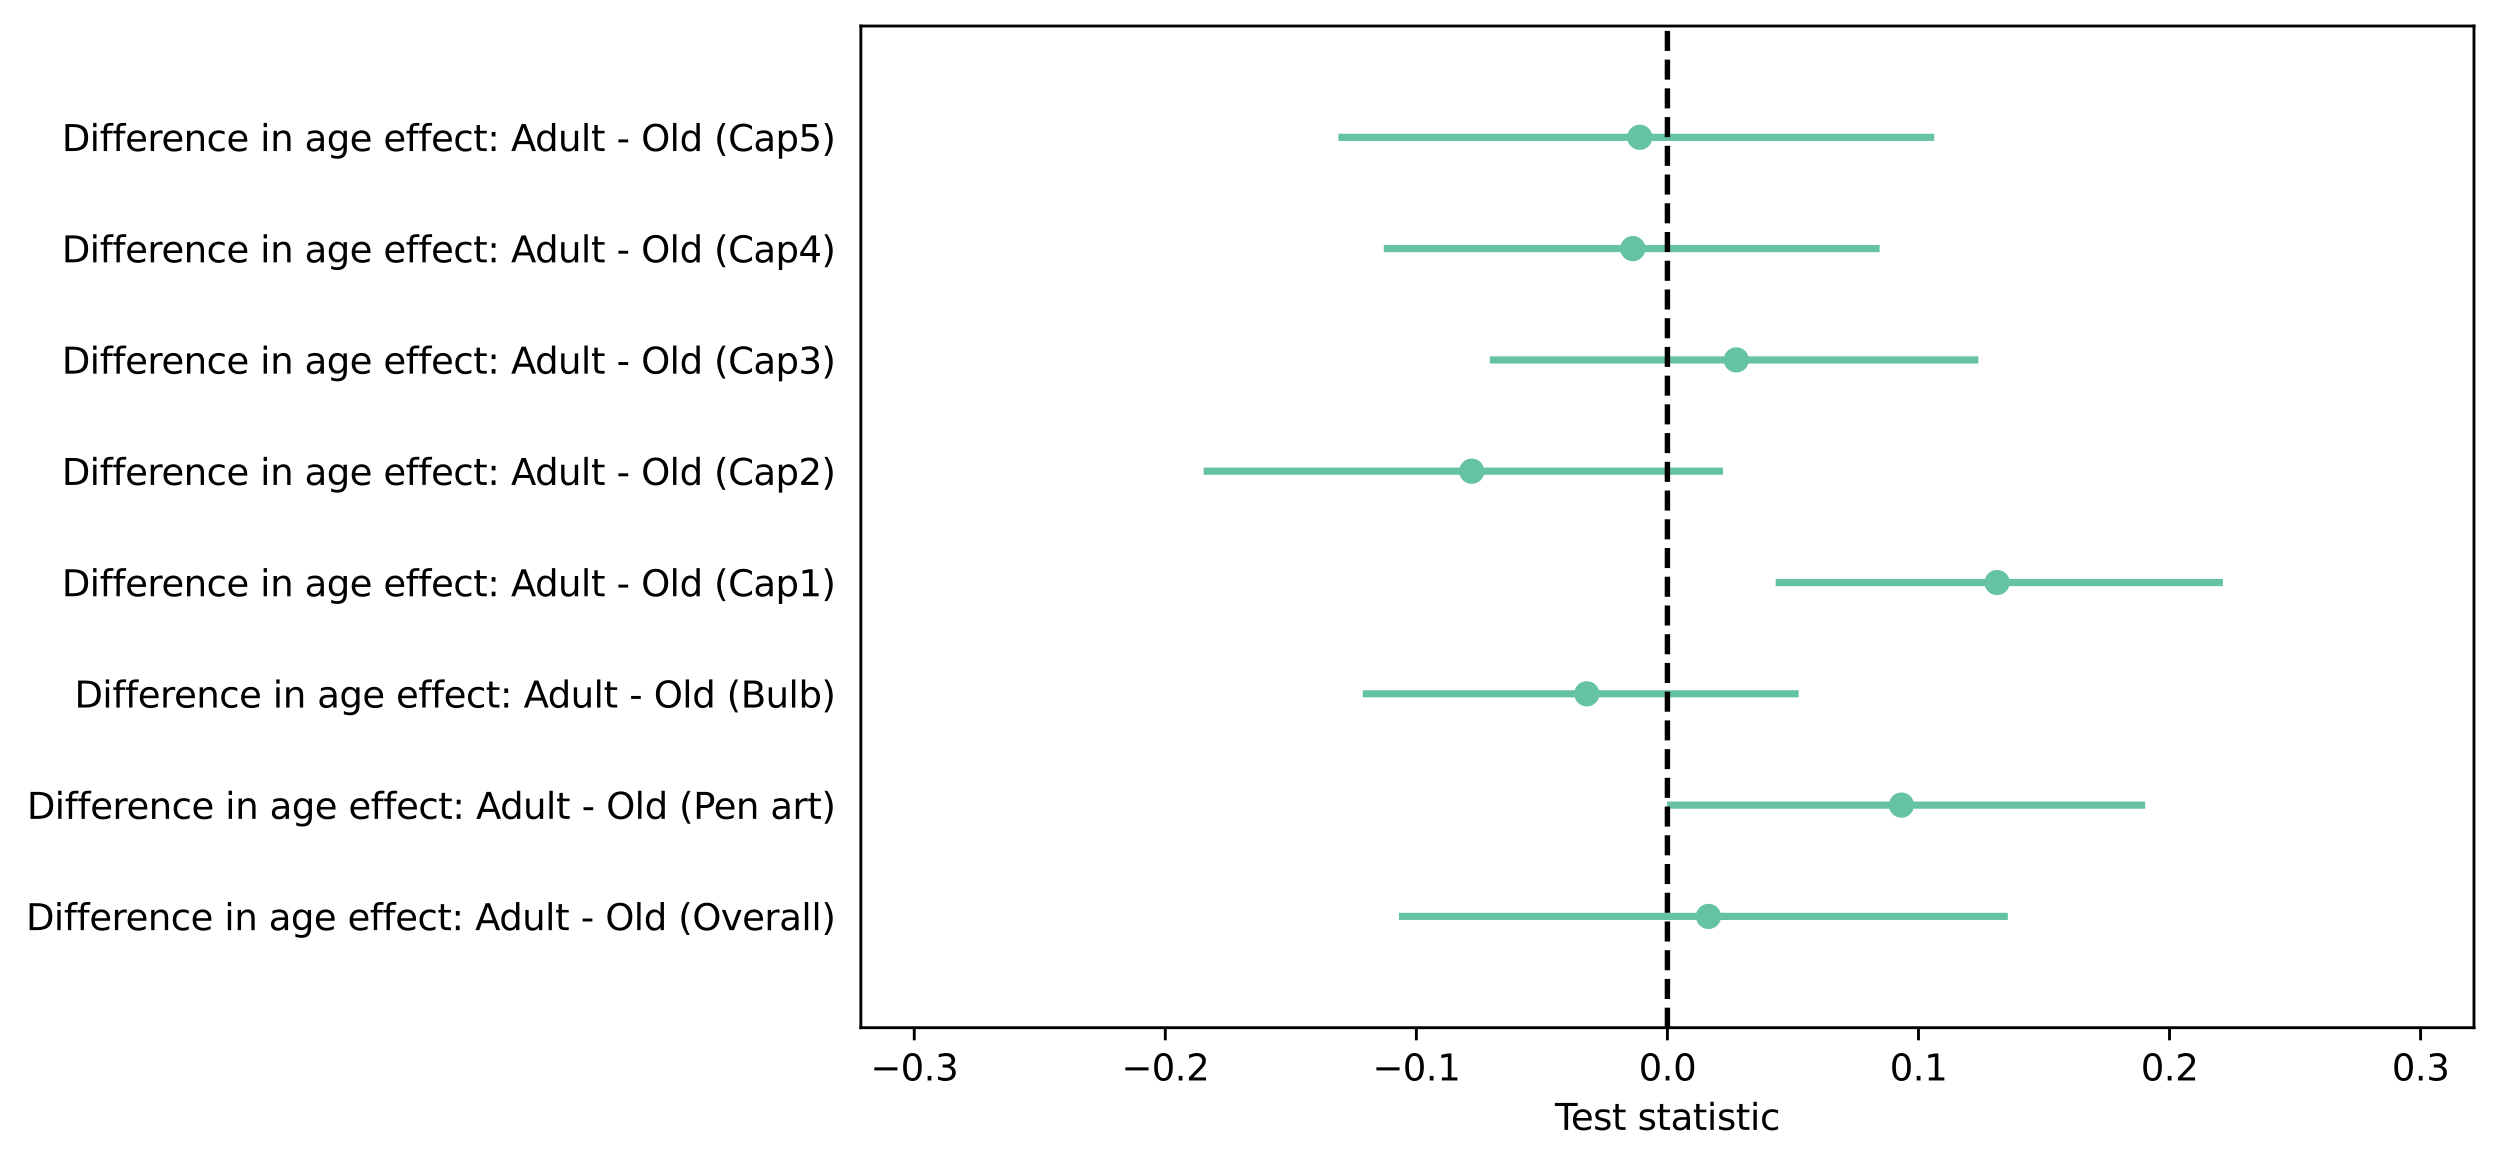 <?xml version="1.0" encoding="utf-8" standalone="no"?>
<!DOCTYPE svg PUBLIC "-//W3C//DTD SVG 1.1//EN"
  "http://www.w3.org/Graphics/SVG/1.1/DTD/svg11.dtd">
<svg xmlns:xlink="http://www.w3.org/1999/xlink" width="691.825pt" height="321.956pt" viewBox="0 0 691.825 321.956" xmlns="http://www.w3.org/2000/svg" version="1.1">
 <defs>
  <style type="text/css">*{stroke-linejoin: round; stroke-linecap: butt}</style>
 </defs>
 <g id="figure_1">
  <g id="patch_1">
   <path d="M 0 321.956 
L 691.825 321.956 
L 691.825 0 
L 0 0 
z
" style="fill: #ffffff"/>
  </g>
  <g id="axes_1">
   <g id="patch_2">
    <path d="M 238.225 284.4 
L 684.625 284.4 
L 684.625 7.2 
L 238.225 7.2 
z
" style="fill: #ffffff"/>
   </g>
   <g id="matplotlib.axis_1">
    <g id="xtick_1">
     <g id="line2d_1">
      <defs>
       <path id="m1b4b00dbfc" d="M 0 0 
L 0 3.5 
" style="stroke: #000000; stroke-width: 0.8"/>
      </defs>
      <g>
       <use xlink:href="#m1b4b00dbfc" x="253.002" y="284.4" style="stroke: #000000; stroke-width: 0.8"/>
      </g>
     </g>
     <g id="text_1">
      <!-- −0.3 -->
      <g transform="translate(240.861 298.998) scale(0.1 -0.1)">
       <defs>
        <path id="DejaVuSans-2212" d="M 678 2272 
L 4684 2272 
L 4684 1741 
L 678 1741 
L 678 2272 
z
" transform="scale(0.016)"/>
        <path id="DejaVuSans-30" d="M 2034 4250 
Q 1547 4250 1301 3770 
Q 1056 3291 1056 2328 
Q 1056 1369 1301 889 
Q 1547 409 2034 409 
Q 2525 409 2770 889 
Q 3016 1369 3016 2328 
Q 3016 3291 2770 3770 
Q 2525 4250 2034 4250 
z
M 2034 4750 
Q 2819 4750 3233 4129 
Q 3647 3509 3647 2328 
Q 3647 1150 3233 529 
Q 2819 -91 2034 -91 
Q 1250 -91 836 529 
Q 422 1150 422 2328 
Q 422 3509 836 4129 
Q 1250 4750 2034 4750 
z
" transform="scale(0.016)"/>
        <path id="DejaVuSans-2e" d="M 684 794 
L 1344 794 
L 1344 0 
L 684 0 
L 684 794 
z
" transform="scale(0.016)"/>
        <path id="DejaVuSans-33" d="M 2597 2516 
Q 3050 2419 3304 2112 
Q 3559 1806 3559 1356 
Q 3559 666 3084 287 
Q 2609 -91 1734 -91 
Q 1441 -91 1130 -33 
Q 819 25 488 141 
L 488 750 
Q 750 597 1062 519 
Q 1375 441 1716 441 
Q 2309 441 2620 675 
Q 2931 909 2931 1356 
Q 2931 1769 2642 2001 
Q 2353 2234 1838 2234 
L 1294 2234 
L 1294 2753 
L 1863 2753 
Q 2328 2753 2575 2939 
Q 2822 3125 2822 3475 
Q 2822 3834 2567 4026 
Q 2313 4219 1838 4219 
Q 1578 4219 1281 4162 
Q 984 4106 628 3988 
L 628 4550 
Q 988 4650 1302 4700 
Q 1616 4750 1894 4750 
Q 2613 4750 3031 4423 
Q 3450 4097 3450 3541 
Q 3450 3153 3228 2886 
Q 3006 2619 2597 2516 
z
" transform="scale(0.016)"/>
       </defs>
       <use xlink:href="#DejaVuSans-2212"/>
       <use xlink:href="#DejaVuSans-30" x="83.789"/>
       <use xlink:href="#DejaVuSans-2e" x="147.412"/>
       <use xlink:href="#DejaVuSans-33" x="179.199"/>
      </g>
     </g>
    </g>
    <g id="xtick_2">
     <g id="line2d_2">
      <g>
       <use xlink:href="#m1b4b00dbfc" x="322.476" y="284.4" style="stroke: #000000; stroke-width: 0.8"/>
      </g>
     </g>
     <g id="text_2">
      <!-- −0.2 -->
      <g transform="translate(310.335 298.998) scale(0.1 -0.1)">
       <defs>
        <path id="DejaVuSans-32" d="M 1228 531 
L 3431 531 
L 3431 0 
L 469 0 
L 469 531 
Q 828 903 1448 1529 
Q 2069 2156 2228 2338 
Q 2531 2678 2651 2914 
Q 2772 3150 2772 3378 
Q 2772 3750 2511 3984 
Q 2250 4219 1831 4219 
Q 1534 4219 1204 4116 
Q 875 4013 500 3803 
L 500 4441 
Q 881 4594 1212 4672 
Q 1544 4750 1819 4750 
Q 2544 4750 2975 4387 
Q 3406 4025 3406 3419 
Q 3406 3131 3298 2873 
Q 3191 2616 2906 2266 
Q 2828 2175 2409 1742 
Q 1991 1309 1228 531 
z
" transform="scale(0.016)"/>
       </defs>
       <use xlink:href="#DejaVuSans-2212"/>
       <use xlink:href="#DejaVuSans-30" x="83.789"/>
       <use xlink:href="#DejaVuSans-2e" x="147.412"/>
       <use xlink:href="#DejaVuSans-32" x="179.199"/>
      </g>
     </g>
    </g>
    <g id="xtick_3">
     <g id="line2d_3">
      <g>
       <use xlink:href="#m1b4b00dbfc" x="391.951" y="284.4" style="stroke: #000000; stroke-width: 0.8"/>
      </g>
     </g>
     <g id="text_3">
      <!-- −0.1 -->
      <g transform="translate(379.809 298.998) scale(0.1 -0.1)">
       <defs>
        <path id="DejaVuSans-31" d="M 794 531 
L 1825 531 
L 1825 4091 
L 703 3866 
L 703 4441 
L 1819 4666 
L 2450 4666 
L 2450 531 
L 3481 531 
L 3481 0 
L 794 0 
L 794 531 
z
" transform="scale(0.016)"/>
       </defs>
       <use xlink:href="#DejaVuSans-2212"/>
       <use xlink:href="#DejaVuSans-30" x="83.789"/>
       <use xlink:href="#DejaVuSans-2e" x="147.412"/>
       <use xlink:href="#DejaVuSans-31" x="179.199"/>
      </g>
     </g>
    </g>
    <g id="xtick_4">
     <g id="line2d_4">
      <g>
       <use xlink:href="#m1b4b00dbfc" x="461.425" y="284.4" style="stroke: #000000; stroke-width: 0.8"/>
      </g>
     </g>
     <g id="text_4">
      <!-- 0.0 -->
      <g transform="translate(453.473 298.998) scale(0.1 -0.1)">
       <use xlink:href="#DejaVuSans-30"/>
       <use xlink:href="#DejaVuSans-2e" x="63.623"/>
       <use xlink:href="#DejaVuSans-30" x="95.41"/>
      </g>
     </g>
    </g>
    <g id="xtick_5">
     <g id="line2d_5">
      <g>
       <use xlink:href="#m1b4b00dbfc" x="530.899" y="284.4" style="stroke: #000000; stroke-width: 0.8"/>
      </g>
     </g>
     <g id="text_5">
      <!-- 0.1 -->
      <g transform="translate(522.948 298.998) scale(0.1 -0.1)">
       <use xlink:href="#DejaVuSans-30"/>
       <use xlink:href="#DejaVuSans-2e" x="63.623"/>
       <use xlink:href="#DejaVuSans-31" x="95.41"/>
      </g>
     </g>
    </g>
    <g id="xtick_6">
     <g id="line2d_6">
      <g>
       <use xlink:href="#m1b4b00dbfc" x="600.374" y="284.4" style="stroke: #000000; stroke-width: 0.8"/>
      </g>
     </g>
     <g id="text_6">
      <!-- 0.2 -->
      <g transform="translate(592.422 298.998) scale(0.1 -0.1)">
       <use xlink:href="#DejaVuSans-30"/>
       <use xlink:href="#DejaVuSans-2e" x="63.623"/>
       <use xlink:href="#DejaVuSans-32" x="95.41"/>
      </g>
     </g>
    </g>
    <g id="xtick_7">
     <g id="line2d_7">
      <g>
       <use xlink:href="#m1b4b00dbfc" x="669.848" y="284.4" style="stroke: #000000; stroke-width: 0.8"/>
      </g>
     </g>
     <g id="text_7">
      <!-- 0.3 -->
      <g transform="translate(661.896 298.998) scale(0.1 -0.1)">
       <use xlink:href="#DejaVuSans-30"/>
       <use xlink:href="#DejaVuSans-2e" x="63.623"/>
       <use xlink:href="#DejaVuSans-33" x="95.41"/>
      </g>
     </g>
    </g>
    <g id="text_8">
     <!-- Test statistic -->
     <g transform="translate(430.309 312.677) scale(0.1 -0.1)">
      <defs>
       <path id="DejaVuSans-54" d="M -19 4666 
L 3928 4666 
L 3928 4134 
L 2272 4134 
L 2272 0 
L 1638 0 
L 1638 4134 
L -19 4134 
L -19 4666 
z
" transform="scale(0.016)"/>
       <path id="DejaVuSans-65" d="M 3597 1894 
L 3597 1613 
L 953 1613 
Q 991 1019 1311 708 
Q 1631 397 2203 397 
Q 2534 397 2845 478 
Q 3156 559 3463 722 
L 3463 178 
Q 3153 47 2828 -22 
Q 2503 -91 2169 -91 
Q 1331 -91 842 396 
Q 353 884 353 1716 
Q 353 2575 817 3079 
Q 1281 3584 2069 3584 
Q 2775 3584 3186 3129 
Q 3597 2675 3597 1894 
z
M 3022 2063 
Q 3016 2534 2758 2815 
Q 2500 3097 2075 3097 
Q 1594 3097 1305 2825 
Q 1016 2553 972 2059 
L 3022 2063 
z
" transform="scale(0.016)"/>
       <path id="DejaVuSans-73" d="M 2834 3397 
L 2834 2853 
Q 2591 2978 2328 3040 
Q 2066 3103 1784 3103 
Q 1356 3103 1142 2972 
Q 928 2841 928 2578 
Q 928 2378 1081 2264 
Q 1234 2150 1697 2047 
L 1894 2003 
Q 2506 1872 2764 1633 
Q 3022 1394 3022 966 
Q 3022 478 2636 193 
Q 2250 -91 1575 -91 
Q 1294 -91 989 -36 
Q 684 19 347 128 
L 347 722 
Q 666 556 975 473 
Q 1284 391 1588 391 
Q 1994 391 2212 530 
Q 2431 669 2431 922 
Q 2431 1156 2273 1281 
Q 2116 1406 1581 1522 
L 1381 1569 
Q 847 1681 609 1914 
Q 372 2147 372 2553 
Q 372 3047 722 3315 
Q 1072 3584 1716 3584 
Q 2034 3584 2315 3537 
Q 2597 3491 2834 3397 
z
" transform="scale(0.016)"/>
       <path id="DejaVuSans-74" d="M 1172 4494 
L 1172 3500 
L 2356 3500 
L 2356 3053 
L 1172 3053 
L 1172 1153 
Q 1172 725 1289 603 
Q 1406 481 1766 481 
L 2356 481 
L 2356 0 
L 1766 0 
Q 1100 0 847 248 
Q 594 497 594 1153 
L 594 3053 
L 172 3053 
L 172 3500 
L 594 3500 
L 594 4494 
L 1172 4494 
z
" transform="scale(0.016)"/>
       <path id="DejaVuSans-20" transform="scale(0.016)"/>
       <path id="DejaVuSans-61" d="M 2194 1759 
Q 1497 1759 1228 1600 
Q 959 1441 959 1056 
Q 959 750 1161 570 
Q 1363 391 1709 391 
Q 2188 391 2477 730 
Q 2766 1069 2766 1631 
L 2766 1759 
L 2194 1759 
z
M 3341 1997 
L 3341 0 
L 2766 0 
L 2766 531 
Q 2569 213 2275 61 
Q 1981 -91 1556 -91 
Q 1019 -91 701 211 
Q 384 513 384 1019 
Q 384 1609 779 1909 
Q 1175 2209 1959 2209 
L 2766 2209 
L 2766 2266 
Q 2766 2663 2505 2880 
Q 2244 3097 1772 3097 
Q 1472 3097 1187 3025 
Q 903 2953 641 2809 
L 641 3341 
Q 956 3463 1253 3523 
Q 1550 3584 1831 3584 
Q 2591 3584 2966 3190 
Q 3341 2797 3341 1997 
z
" transform="scale(0.016)"/>
       <path id="DejaVuSans-69" d="M 603 3500 
L 1178 3500 
L 1178 0 
L 603 0 
L 603 3500 
z
M 603 4863 
L 1178 4863 
L 1178 4134 
L 603 4134 
L 603 4863 
z
" transform="scale(0.016)"/>
       <path id="DejaVuSans-63" d="M 3122 3366 
L 3122 2828 
Q 2878 2963 2633 3030 
Q 2388 3097 2138 3097 
Q 1578 3097 1268 2742 
Q 959 2388 959 1747 
Q 959 1106 1268 751 
Q 1578 397 2138 397 
Q 2388 397 2633 464 
Q 2878 531 3122 666 
L 3122 134 
Q 2881 22 2623 -34 
Q 2366 -91 2075 -91 
Q 1284 -91 818 406 
Q 353 903 353 1747 
Q 353 2603 823 3093 
Q 1294 3584 2113 3584 
Q 2378 3584 2631 3529 
Q 2884 3475 3122 3366 
z
" transform="scale(0.016)"/>
      </defs>
      <use xlink:href="#DejaVuSans-54"/>
      <use xlink:href="#DejaVuSans-65" x="44.084"/>
      <use xlink:href="#DejaVuSans-73" x="105.607"/>
      <use xlink:href="#DejaVuSans-74" x="157.707"/>
      <use xlink:href="#DejaVuSans-20" x="196.916"/>
      <use xlink:href="#DejaVuSans-73" x="228.703"/>
      <use xlink:href="#DejaVuSans-74" x="280.803"/>
      <use xlink:href="#DejaVuSans-61" x="320.012"/>
      <use xlink:href="#DejaVuSans-74" x="381.291"/>
      <use xlink:href="#DejaVuSans-69" x="420.5"/>
      <use xlink:href="#DejaVuSans-73" x="448.283"/>
      <use xlink:href="#DejaVuSans-74" x="500.383"/>
      <use xlink:href="#DejaVuSans-69" x="539.592"/>
      <use xlink:href="#DejaVuSans-63" x="567.375"/>
     </g>
    </g>
   </g>
   <g id="matplotlib.axis_2">
    <g id="ytick_1"/>
    <g id="ytick_2">
     <g id="text_9">
      <!-- Difference in age effect: Adult - Old (Overall) -->
      <g transform="translate(7.2 257.399) scale(0.1 -0.1)">
       <defs>
        <path id="DejaVuSans-44" d="M 1259 4147 
L 1259 519 
L 2022 519 
Q 2988 519 3436 956 
Q 3884 1394 3884 2338 
Q 3884 3275 3436 3711 
Q 2988 4147 2022 4147 
L 1259 4147 
z
M 628 4666 
L 1925 4666 
Q 3281 4666 3915 4102 
Q 4550 3538 4550 2338 
Q 4550 1131 3912 565 
Q 3275 0 1925 0 
L 628 0 
L 628 4666 
z
" transform="scale(0.016)"/>
        <path id="DejaVuSans-66" d="M 2375 4863 
L 2375 4384 
L 1825 4384 
Q 1516 4384 1395 4259 
Q 1275 4134 1275 3809 
L 1275 3500 
L 2222 3500 
L 2222 3053 
L 1275 3053 
L 1275 0 
L 697 0 
L 697 3053 
L 147 3053 
L 147 3500 
L 697 3500 
L 697 3744 
Q 697 4328 969 4595 
Q 1241 4863 1831 4863 
L 2375 4863 
z
" transform="scale(0.016)"/>
        <path id="DejaVuSans-72" d="M 2631 2963 
Q 2534 3019 2420 3045 
Q 2306 3072 2169 3072 
Q 1681 3072 1420 2755 
Q 1159 2438 1159 1844 
L 1159 0 
L 581 0 
L 581 3500 
L 1159 3500 
L 1159 2956 
Q 1341 3275 1631 3429 
Q 1922 3584 2338 3584 
Q 2397 3584 2469 3576 
Q 2541 3569 2628 3553 
L 2631 2963 
z
" transform="scale(0.016)"/>
        <path id="DejaVuSans-6e" d="M 3513 2113 
L 3513 0 
L 2938 0 
L 2938 2094 
Q 2938 2591 2744 2837 
Q 2550 3084 2163 3084 
Q 1697 3084 1428 2787 
Q 1159 2491 1159 1978 
L 1159 0 
L 581 0 
L 581 3500 
L 1159 3500 
L 1159 2956 
Q 1366 3272 1645 3428 
Q 1925 3584 2291 3584 
Q 2894 3584 3203 3211 
Q 3513 2838 3513 2113 
z
" transform="scale(0.016)"/>
        <path id="DejaVuSans-67" d="M 2906 1791 
Q 2906 2416 2648 2759 
Q 2391 3103 1925 3103 
Q 1463 3103 1205 2759 
Q 947 2416 947 1791 
Q 947 1169 1205 825 
Q 1463 481 1925 481 
Q 2391 481 2648 825 
Q 2906 1169 2906 1791 
z
M 3481 434 
Q 3481 -459 3084 -895 
Q 2688 -1331 1869 -1331 
Q 1566 -1331 1297 -1286 
Q 1028 -1241 775 -1147 
L 775 -588 
Q 1028 -725 1275 -790 
Q 1522 -856 1778 -856 
Q 2344 -856 2625 -561 
Q 2906 -266 2906 331 
L 2906 616 
Q 2728 306 2450 153 
Q 2172 0 1784 0 
Q 1141 0 747 490 
Q 353 981 353 1791 
Q 353 2603 747 3093 
Q 1141 3584 1784 3584 
Q 2172 3584 2450 3431 
Q 2728 3278 2906 2969 
L 2906 3500 
L 3481 3500 
L 3481 434 
z
" transform="scale(0.016)"/>
        <path id="DejaVuSans-3a" d="M 750 794 
L 1409 794 
L 1409 0 
L 750 0 
L 750 794 
z
M 750 3309 
L 1409 3309 
L 1409 2516 
L 750 2516 
L 750 3309 
z
" transform="scale(0.016)"/>
        <path id="DejaVuSans-41" d="M 2188 4044 
L 1331 1722 
L 3047 1722 
L 2188 4044 
z
M 1831 4666 
L 2547 4666 
L 4325 0 
L 3669 0 
L 3244 1197 
L 1141 1197 
L 716 0 
L 50 0 
L 1831 4666 
z
" transform="scale(0.016)"/>
        <path id="DejaVuSans-64" d="M 2906 2969 
L 2906 4863 
L 3481 4863 
L 3481 0 
L 2906 0 
L 2906 525 
Q 2725 213 2448 61 
Q 2172 -91 1784 -91 
Q 1150 -91 751 415 
Q 353 922 353 1747 
Q 353 2572 751 3078 
Q 1150 3584 1784 3584 
Q 2172 3584 2448 3432 
Q 2725 3281 2906 2969 
z
M 947 1747 
Q 947 1113 1208 752 
Q 1469 391 1925 391 
Q 2381 391 2643 752 
Q 2906 1113 2906 1747 
Q 2906 2381 2643 2742 
Q 2381 3103 1925 3103 
Q 1469 3103 1208 2742 
Q 947 2381 947 1747 
z
" transform="scale(0.016)"/>
        <path id="DejaVuSans-75" d="M 544 1381 
L 544 3500 
L 1119 3500 
L 1119 1403 
Q 1119 906 1312 657 
Q 1506 409 1894 409 
Q 2359 409 2629 706 
Q 2900 1003 2900 1516 
L 2900 3500 
L 3475 3500 
L 3475 0 
L 2900 0 
L 2900 538 
Q 2691 219 2414 64 
Q 2138 -91 1772 -91 
Q 1169 -91 856 284 
Q 544 659 544 1381 
z
M 1991 3584 
L 1991 3584 
z
" transform="scale(0.016)"/>
        <path id="DejaVuSans-6c" d="M 603 4863 
L 1178 4863 
L 1178 0 
L 603 0 
L 603 4863 
z
" transform="scale(0.016)"/>
        <path id="DejaVuSans-2d" d="M 313 2009 
L 1997 2009 
L 1997 1497 
L 313 1497 
L 313 2009 
z
" transform="scale(0.016)"/>
        <path id="DejaVuSans-4f" d="M 2522 4238 
Q 1834 4238 1429 3725 
Q 1025 3213 1025 2328 
Q 1025 1447 1429 934 
Q 1834 422 2522 422 
Q 3209 422 3611 934 
Q 4013 1447 4013 2328 
Q 4013 3213 3611 3725 
Q 3209 4238 2522 4238 
z
M 2522 4750 
Q 3503 4750 4090 4092 
Q 4678 3434 4678 2328 
Q 4678 1225 4090 567 
Q 3503 -91 2522 -91 
Q 1538 -91 948 565 
Q 359 1222 359 2328 
Q 359 3434 948 4092 
Q 1538 4750 2522 4750 
z
" transform="scale(0.016)"/>
        <path id="DejaVuSans-28" d="M 1984 4856 
Q 1566 4138 1362 3434 
Q 1159 2731 1159 2009 
Q 1159 1288 1364 580 
Q 1569 -128 1984 -844 
L 1484 -844 
Q 1016 -109 783 600 
Q 550 1309 550 2009 
Q 550 2706 781 3412 
Q 1013 4119 1484 4856 
L 1984 4856 
z
" transform="scale(0.016)"/>
        <path id="DejaVuSans-76" d="M 191 3500 
L 800 3500 
L 1894 563 
L 2988 3500 
L 3597 3500 
L 2284 0 
L 1503 0 
L 191 3500 
z
" transform="scale(0.016)"/>
        <path id="DejaVuSans-29" d="M 513 4856 
L 1013 4856 
Q 1481 4119 1714 3412 
Q 1947 2706 1947 2009 
Q 1947 1309 1714 600 
Q 1481 -109 1013 -844 
L 513 -844 
Q 928 -128 1133 580 
Q 1338 1288 1338 2009 
Q 1338 2731 1133 3434 
Q 928 4138 513 4856 
z
" transform="scale(0.016)"/>
       </defs>
       <use xlink:href="#DejaVuSans-44"/>
       <use xlink:href="#DejaVuSans-69" x="77.002"/>
       <use xlink:href="#DejaVuSans-66" x="104.785"/>
       <use xlink:href="#DejaVuSans-66" x="139.99"/>
       <use xlink:href="#DejaVuSans-65" x="175.195"/>
       <use xlink:href="#DejaVuSans-72" x="236.719"/>
       <use xlink:href="#DejaVuSans-65" x="275.582"/>
       <use xlink:href="#DejaVuSans-6e" x="337.105"/>
       <use xlink:href="#DejaVuSans-63" x="400.484"/>
       <use xlink:href="#DejaVuSans-65" x="455.465"/>
       <use xlink:href="#DejaVuSans-20" x="516.988"/>
       <use xlink:href="#DejaVuSans-69" x="548.775"/>
       <use xlink:href="#DejaVuSans-6e" x="576.559"/>
       <use xlink:href="#DejaVuSans-20" x="639.938"/>
       <use xlink:href="#DejaVuSans-61" x="671.725"/>
       <use xlink:href="#DejaVuSans-67" x="733.004"/>
       <use xlink:href="#DejaVuSans-65" x="796.48"/>
       <use xlink:href="#DejaVuSans-20" x="858.004"/>
       <use xlink:href="#DejaVuSans-65" x="889.791"/>
       <use xlink:href="#DejaVuSans-66" x="951.314"/>
       <use xlink:href="#DejaVuSans-66" x="986.52"/>
       <use xlink:href="#DejaVuSans-65" x="1021.725"/>
       <use xlink:href="#DejaVuSans-63" x="1083.248"/>
       <use xlink:href="#DejaVuSans-74" x="1138.229"/>
       <use xlink:href="#DejaVuSans-3a" x="1177.438"/>
       <use xlink:href="#DejaVuSans-20" x="1211.129"/>
       <use xlink:href="#DejaVuSans-41" x="1242.916"/>
       <use xlink:href="#DejaVuSans-64" x="1309.574"/>
       <use xlink:href="#DejaVuSans-75" x="1373.051"/>
       <use xlink:href="#DejaVuSans-6c" x="1436.43"/>
       <use xlink:href="#DejaVuSans-74" x="1464.213"/>
       <use xlink:href="#DejaVuSans-20" x="1503.422"/>
       <use xlink:href="#DejaVuSans-2d" x="1535.209"/>
       <use xlink:href="#DejaVuSans-20" x="1571.293"/>
       <use xlink:href="#DejaVuSans-4f" x="1603.08"/>
       <use xlink:href="#DejaVuSans-6c" x="1681.791"/>
       <use xlink:href="#DejaVuSans-64" x="1709.574"/>
       <use xlink:href="#DejaVuSans-20" x="1773.051"/>
       <use xlink:href="#DejaVuSans-28" x="1804.838"/>
       <use xlink:href="#DejaVuSans-4f" x="1843.852"/>
       <use xlink:href="#DejaVuSans-76" x="1922.562"/>
       <use xlink:href="#DejaVuSans-65" x="1981.742"/>
       <use xlink:href="#DejaVuSans-72" x="2043.266"/>
       <use xlink:href="#DejaVuSans-61" x="2084.379"/>
       <use xlink:href="#DejaVuSans-6c" x="2145.658"/>
       <use xlink:href="#DejaVuSans-6c" x="2173.441"/>
       <use xlink:href="#DejaVuSans-29" x="2201.225"/>
      </g>
     </g>
    </g>
    <g id="ytick_3">
     <g id="text_10">
      <!-- Difference in age effect: Adult - Old (Pen art) -->
      <g transform="translate(7.444 226.599) scale(0.1 -0.1)">
       <defs>
        <path id="DejaVuSans-50" d="M 1259 4147 
L 1259 2394 
L 2053 2394 
Q 2494 2394 2734 2622 
Q 2975 2850 2975 3272 
Q 2975 3691 2734 3919 
Q 2494 4147 2053 4147 
L 1259 4147 
z
M 628 4666 
L 2053 4666 
Q 2838 4666 3239 4311 
Q 3641 3956 3641 3272 
Q 3641 2581 3239 2228 
Q 2838 1875 2053 1875 
L 1259 1875 
L 1259 0 
L 628 0 
L 628 4666 
z
" transform="scale(0.016)"/>
       </defs>
       <use xlink:href="#DejaVuSans-44"/>
       <use xlink:href="#DejaVuSans-69" x="77.002"/>
       <use xlink:href="#DejaVuSans-66" x="104.785"/>
       <use xlink:href="#DejaVuSans-66" x="139.99"/>
       <use xlink:href="#DejaVuSans-65" x="175.195"/>
       <use xlink:href="#DejaVuSans-72" x="236.719"/>
       <use xlink:href="#DejaVuSans-65" x="275.582"/>
       <use xlink:href="#DejaVuSans-6e" x="337.105"/>
       <use xlink:href="#DejaVuSans-63" x="400.484"/>
       <use xlink:href="#DejaVuSans-65" x="455.465"/>
       <use xlink:href="#DejaVuSans-20" x="516.988"/>
       <use xlink:href="#DejaVuSans-69" x="548.775"/>
       <use xlink:href="#DejaVuSans-6e" x="576.559"/>
       <use xlink:href="#DejaVuSans-20" x="639.938"/>
       <use xlink:href="#DejaVuSans-61" x="671.725"/>
       <use xlink:href="#DejaVuSans-67" x="733.004"/>
       <use xlink:href="#DejaVuSans-65" x="796.48"/>
       <use xlink:href="#DejaVuSans-20" x="858.004"/>
       <use xlink:href="#DejaVuSans-65" x="889.791"/>
       <use xlink:href="#DejaVuSans-66" x="951.314"/>
       <use xlink:href="#DejaVuSans-66" x="986.52"/>
       <use xlink:href="#DejaVuSans-65" x="1021.725"/>
       <use xlink:href="#DejaVuSans-63" x="1083.248"/>
       <use xlink:href="#DejaVuSans-74" x="1138.229"/>
       <use xlink:href="#DejaVuSans-3a" x="1177.438"/>
       <use xlink:href="#DejaVuSans-20" x="1211.129"/>
       <use xlink:href="#DejaVuSans-41" x="1242.916"/>
       <use xlink:href="#DejaVuSans-64" x="1309.574"/>
       <use xlink:href="#DejaVuSans-75" x="1373.051"/>
       <use xlink:href="#DejaVuSans-6c" x="1436.43"/>
       <use xlink:href="#DejaVuSans-74" x="1464.213"/>
       <use xlink:href="#DejaVuSans-20" x="1503.422"/>
       <use xlink:href="#DejaVuSans-2d" x="1535.209"/>
       <use xlink:href="#DejaVuSans-20" x="1571.293"/>
       <use xlink:href="#DejaVuSans-4f" x="1603.08"/>
       <use xlink:href="#DejaVuSans-6c" x="1681.791"/>
       <use xlink:href="#DejaVuSans-64" x="1709.574"/>
       <use xlink:href="#DejaVuSans-20" x="1773.051"/>
       <use xlink:href="#DejaVuSans-28" x="1804.838"/>
       <use xlink:href="#DejaVuSans-50" x="1843.852"/>
       <use xlink:href="#DejaVuSans-65" x="1900.529"/>
       <use xlink:href="#DejaVuSans-6e" x="1962.053"/>
       <use xlink:href="#DejaVuSans-20" x="2025.432"/>
       <use xlink:href="#DejaVuSans-61" x="2057.219"/>
       <use xlink:href="#DejaVuSans-72" x="2118.498"/>
       <use xlink:href="#DejaVuSans-74" x="2159.611"/>
       <use xlink:href="#DejaVuSans-29" x="2198.82"/>
      </g>
     </g>
    </g>
    <g id="ytick_4">
     <g id="text_11">
      <!-- Difference in age effect: Adult - Old (Bulb) -->
      <g transform="translate(20.614 195.799) scale(0.1 -0.1)">
       <defs>
        <path id="DejaVuSans-42" d="M 1259 2228 
L 1259 519 
L 2272 519 
Q 2781 519 3026 730 
Q 3272 941 3272 1375 
Q 3272 1813 3026 2020 
Q 2781 2228 2272 2228 
L 1259 2228 
z
M 1259 4147 
L 1259 2741 
L 2194 2741 
Q 2656 2741 2882 2914 
Q 3109 3088 3109 3444 
Q 3109 3797 2882 3972 
Q 2656 4147 2194 4147 
L 1259 4147 
z
M 628 4666 
L 2241 4666 
Q 2963 4666 3353 4366 
Q 3744 4066 3744 3513 
Q 3744 3084 3544 2831 
Q 3344 2578 2956 2516 
Q 3422 2416 3680 2098 
Q 3938 1781 3938 1306 
Q 3938 681 3513 340 
Q 3088 0 2303 0 
L 628 0 
L 628 4666 
z
" transform="scale(0.016)"/>
        <path id="DejaVuSans-62" d="M 3116 1747 
Q 3116 2381 2855 2742 
Q 2594 3103 2138 3103 
Q 1681 3103 1420 2742 
Q 1159 2381 1159 1747 
Q 1159 1113 1420 752 
Q 1681 391 2138 391 
Q 2594 391 2855 752 
Q 3116 1113 3116 1747 
z
M 1159 2969 
Q 1341 3281 1617 3432 
Q 1894 3584 2278 3584 
Q 2916 3584 3314 3078 
Q 3713 2572 3713 1747 
Q 3713 922 3314 415 
Q 2916 -91 2278 -91 
Q 1894 -91 1617 61 
Q 1341 213 1159 525 
L 1159 0 
L 581 0 
L 581 4863 
L 1159 4863 
L 1159 2969 
z
" transform="scale(0.016)"/>
       </defs>
       <use xlink:href="#DejaVuSans-44"/>
       <use xlink:href="#DejaVuSans-69" x="77.002"/>
       <use xlink:href="#DejaVuSans-66" x="104.785"/>
       <use xlink:href="#DejaVuSans-66" x="139.99"/>
       <use xlink:href="#DejaVuSans-65" x="175.195"/>
       <use xlink:href="#DejaVuSans-72" x="236.719"/>
       <use xlink:href="#DejaVuSans-65" x="275.582"/>
       <use xlink:href="#DejaVuSans-6e" x="337.105"/>
       <use xlink:href="#DejaVuSans-63" x="400.484"/>
       <use xlink:href="#DejaVuSans-65" x="455.465"/>
       <use xlink:href="#DejaVuSans-20" x="516.988"/>
       <use xlink:href="#DejaVuSans-69" x="548.775"/>
       <use xlink:href="#DejaVuSans-6e" x="576.559"/>
       <use xlink:href="#DejaVuSans-20" x="639.938"/>
       <use xlink:href="#DejaVuSans-61" x="671.725"/>
       <use xlink:href="#DejaVuSans-67" x="733.004"/>
       <use xlink:href="#DejaVuSans-65" x="796.48"/>
       <use xlink:href="#DejaVuSans-20" x="858.004"/>
       <use xlink:href="#DejaVuSans-65" x="889.791"/>
       <use xlink:href="#DejaVuSans-66" x="951.314"/>
       <use xlink:href="#DejaVuSans-66" x="986.52"/>
       <use xlink:href="#DejaVuSans-65" x="1021.725"/>
       <use xlink:href="#DejaVuSans-63" x="1083.248"/>
       <use xlink:href="#DejaVuSans-74" x="1138.229"/>
       <use xlink:href="#DejaVuSans-3a" x="1177.438"/>
       <use xlink:href="#DejaVuSans-20" x="1211.129"/>
       <use xlink:href="#DejaVuSans-41" x="1242.916"/>
       <use xlink:href="#DejaVuSans-64" x="1309.574"/>
       <use xlink:href="#DejaVuSans-75" x="1373.051"/>
       <use xlink:href="#DejaVuSans-6c" x="1436.43"/>
       <use xlink:href="#DejaVuSans-74" x="1464.213"/>
       <use xlink:href="#DejaVuSans-20" x="1503.422"/>
       <use xlink:href="#DejaVuSans-2d" x="1535.209"/>
       <use xlink:href="#DejaVuSans-20" x="1571.293"/>
       <use xlink:href="#DejaVuSans-4f" x="1603.08"/>
       <use xlink:href="#DejaVuSans-6c" x="1681.791"/>
       <use xlink:href="#DejaVuSans-64" x="1709.574"/>
       <use xlink:href="#DejaVuSans-20" x="1773.051"/>
       <use xlink:href="#DejaVuSans-28" x="1804.838"/>
       <use xlink:href="#DejaVuSans-42" x="1843.852"/>
       <use xlink:href="#DejaVuSans-75" x="1912.455"/>
       <use xlink:href="#DejaVuSans-6c" x="1975.834"/>
       <use xlink:href="#DejaVuSans-62" x="2003.617"/>
       <use xlink:href="#DejaVuSans-29" x="2067.094"/>
      </g>
     </g>
    </g>
    <g id="ytick_5">
     <g id="text_12">
      <!-- Difference in age effect: Adult - Old (Cap1) -->
      <g transform="translate(17.117 164.999) scale(0.1 -0.1)">
       <defs>
        <path id="DejaVuSans-43" d="M 4122 4306 
L 4122 3641 
Q 3803 3938 3442 4084 
Q 3081 4231 2675 4231 
Q 1875 4231 1450 3742 
Q 1025 3253 1025 2328 
Q 1025 1406 1450 917 
Q 1875 428 2675 428 
Q 3081 428 3442 575 
Q 3803 722 4122 1019 
L 4122 359 
Q 3791 134 3420 21 
Q 3050 -91 2638 -91 
Q 1578 -91 968 557 
Q 359 1206 359 2328 
Q 359 3453 968 4101 
Q 1578 4750 2638 4750 
Q 3056 4750 3426 4639 
Q 3797 4528 4122 4306 
z
" transform="scale(0.016)"/>
        <path id="DejaVuSans-70" d="M 1159 525 
L 1159 -1331 
L 581 -1331 
L 581 3500 
L 1159 3500 
L 1159 2969 
Q 1341 3281 1617 3432 
Q 1894 3584 2278 3584 
Q 2916 3584 3314 3078 
Q 3713 2572 3713 1747 
Q 3713 922 3314 415 
Q 2916 -91 2278 -91 
Q 1894 -91 1617 61 
Q 1341 213 1159 525 
z
M 3116 1747 
Q 3116 2381 2855 2742 
Q 2594 3103 2138 3103 
Q 1681 3103 1420 2742 
Q 1159 2381 1159 1747 
Q 1159 1113 1420 752 
Q 1681 391 2138 391 
Q 2594 391 2855 752 
Q 3116 1113 3116 1747 
z
" transform="scale(0.016)"/>
       </defs>
       <use xlink:href="#DejaVuSans-44"/>
       <use xlink:href="#DejaVuSans-69" x="77.002"/>
       <use xlink:href="#DejaVuSans-66" x="104.785"/>
       <use xlink:href="#DejaVuSans-66" x="139.99"/>
       <use xlink:href="#DejaVuSans-65" x="175.195"/>
       <use xlink:href="#DejaVuSans-72" x="236.719"/>
       <use xlink:href="#DejaVuSans-65" x="275.582"/>
       <use xlink:href="#DejaVuSans-6e" x="337.105"/>
       <use xlink:href="#DejaVuSans-63" x="400.484"/>
       <use xlink:href="#DejaVuSans-65" x="455.465"/>
       <use xlink:href="#DejaVuSans-20" x="516.988"/>
       <use xlink:href="#DejaVuSans-69" x="548.775"/>
       <use xlink:href="#DejaVuSans-6e" x="576.559"/>
       <use xlink:href="#DejaVuSans-20" x="639.938"/>
       <use xlink:href="#DejaVuSans-61" x="671.725"/>
       <use xlink:href="#DejaVuSans-67" x="733.004"/>
       <use xlink:href="#DejaVuSans-65" x="796.48"/>
       <use xlink:href="#DejaVuSans-20" x="858.004"/>
       <use xlink:href="#DejaVuSans-65" x="889.791"/>
       <use xlink:href="#DejaVuSans-66" x="951.314"/>
       <use xlink:href="#DejaVuSans-66" x="986.52"/>
       <use xlink:href="#DejaVuSans-65" x="1021.725"/>
       <use xlink:href="#DejaVuSans-63" x="1083.248"/>
       <use xlink:href="#DejaVuSans-74" x="1138.229"/>
       <use xlink:href="#DejaVuSans-3a" x="1177.438"/>
       <use xlink:href="#DejaVuSans-20" x="1211.129"/>
       <use xlink:href="#DejaVuSans-41" x="1242.916"/>
       <use xlink:href="#DejaVuSans-64" x="1309.574"/>
       <use xlink:href="#DejaVuSans-75" x="1373.051"/>
       <use xlink:href="#DejaVuSans-6c" x="1436.43"/>
       <use xlink:href="#DejaVuSans-74" x="1464.213"/>
       <use xlink:href="#DejaVuSans-20" x="1503.422"/>
       <use xlink:href="#DejaVuSans-2d" x="1535.209"/>
       <use xlink:href="#DejaVuSans-20" x="1571.293"/>
       <use xlink:href="#DejaVuSans-4f" x="1603.08"/>
       <use xlink:href="#DejaVuSans-6c" x="1681.791"/>
       <use xlink:href="#DejaVuSans-64" x="1709.574"/>
       <use xlink:href="#DejaVuSans-20" x="1773.051"/>
       <use xlink:href="#DejaVuSans-28" x="1804.838"/>
       <use xlink:href="#DejaVuSans-43" x="1843.852"/>
       <use xlink:href="#DejaVuSans-61" x="1913.676"/>
       <use xlink:href="#DejaVuSans-70" x="1974.955"/>
       <use xlink:href="#DejaVuSans-31" x="2038.432"/>
       <use xlink:href="#DejaVuSans-29" x="2102.055"/>
      </g>
     </g>
    </g>
    <g id="ytick_6">
     <g id="text_13">
      <!-- Difference in age effect: Adult - Old (Cap2) -->
      <g transform="translate(17.117 134.199) scale(0.1 -0.1)">
       <use xlink:href="#DejaVuSans-44"/>
       <use xlink:href="#DejaVuSans-69" x="77.002"/>
       <use xlink:href="#DejaVuSans-66" x="104.785"/>
       <use xlink:href="#DejaVuSans-66" x="139.99"/>
       <use xlink:href="#DejaVuSans-65" x="175.195"/>
       <use xlink:href="#DejaVuSans-72" x="236.719"/>
       <use xlink:href="#DejaVuSans-65" x="275.582"/>
       <use xlink:href="#DejaVuSans-6e" x="337.105"/>
       <use xlink:href="#DejaVuSans-63" x="400.484"/>
       <use xlink:href="#DejaVuSans-65" x="455.465"/>
       <use xlink:href="#DejaVuSans-20" x="516.988"/>
       <use xlink:href="#DejaVuSans-69" x="548.775"/>
       <use xlink:href="#DejaVuSans-6e" x="576.559"/>
       <use xlink:href="#DejaVuSans-20" x="639.938"/>
       <use xlink:href="#DejaVuSans-61" x="671.725"/>
       <use xlink:href="#DejaVuSans-67" x="733.004"/>
       <use xlink:href="#DejaVuSans-65" x="796.48"/>
       <use xlink:href="#DejaVuSans-20" x="858.004"/>
       <use xlink:href="#DejaVuSans-65" x="889.791"/>
       <use xlink:href="#DejaVuSans-66" x="951.314"/>
       <use xlink:href="#DejaVuSans-66" x="986.52"/>
       <use xlink:href="#DejaVuSans-65" x="1021.725"/>
       <use xlink:href="#DejaVuSans-63" x="1083.248"/>
       <use xlink:href="#DejaVuSans-74" x="1138.229"/>
       <use xlink:href="#DejaVuSans-3a" x="1177.438"/>
       <use xlink:href="#DejaVuSans-20" x="1211.129"/>
       <use xlink:href="#DejaVuSans-41" x="1242.916"/>
       <use xlink:href="#DejaVuSans-64" x="1309.574"/>
       <use xlink:href="#DejaVuSans-75" x="1373.051"/>
       <use xlink:href="#DejaVuSans-6c" x="1436.43"/>
       <use xlink:href="#DejaVuSans-74" x="1464.213"/>
       <use xlink:href="#DejaVuSans-20" x="1503.422"/>
       <use xlink:href="#DejaVuSans-2d" x="1535.209"/>
       <use xlink:href="#DejaVuSans-20" x="1571.293"/>
       <use xlink:href="#DejaVuSans-4f" x="1603.08"/>
       <use xlink:href="#DejaVuSans-6c" x="1681.791"/>
       <use xlink:href="#DejaVuSans-64" x="1709.574"/>
       <use xlink:href="#DejaVuSans-20" x="1773.051"/>
       <use xlink:href="#DejaVuSans-28" x="1804.838"/>
       <use xlink:href="#DejaVuSans-43" x="1843.852"/>
       <use xlink:href="#DejaVuSans-61" x="1913.676"/>
       <use xlink:href="#DejaVuSans-70" x="1974.955"/>
       <use xlink:href="#DejaVuSans-32" x="2038.432"/>
       <use xlink:href="#DejaVuSans-29" x="2102.055"/>
      </g>
     </g>
    </g>
    <g id="ytick_7">
     <g id="text_14">
      <!-- Difference in age effect: Adult - Old (Cap3) -->
      <g transform="translate(17.117 103.399) scale(0.1 -0.1)">
       <use xlink:href="#DejaVuSans-44"/>
       <use xlink:href="#DejaVuSans-69" x="77.002"/>
       <use xlink:href="#DejaVuSans-66" x="104.785"/>
       <use xlink:href="#DejaVuSans-66" x="139.99"/>
       <use xlink:href="#DejaVuSans-65" x="175.195"/>
       <use xlink:href="#DejaVuSans-72" x="236.719"/>
       <use xlink:href="#DejaVuSans-65" x="275.582"/>
       <use xlink:href="#DejaVuSans-6e" x="337.105"/>
       <use xlink:href="#DejaVuSans-63" x="400.484"/>
       <use xlink:href="#DejaVuSans-65" x="455.465"/>
       <use xlink:href="#DejaVuSans-20" x="516.988"/>
       <use xlink:href="#DejaVuSans-69" x="548.775"/>
       <use xlink:href="#DejaVuSans-6e" x="576.559"/>
       <use xlink:href="#DejaVuSans-20" x="639.938"/>
       <use xlink:href="#DejaVuSans-61" x="671.725"/>
       <use xlink:href="#DejaVuSans-67" x="733.004"/>
       <use xlink:href="#DejaVuSans-65" x="796.48"/>
       <use xlink:href="#DejaVuSans-20" x="858.004"/>
       <use xlink:href="#DejaVuSans-65" x="889.791"/>
       <use xlink:href="#DejaVuSans-66" x="951.314"/>
       <use xlink:href="#DejaVuSans-66" x="986.52"/>
       <use xlink:href="#DejaVuSans-65" x="1021.725"/>
       <use xlink:href="#DejaVuSans-63" x="1083.248"/>
       <use xlink:href="#DejaVuSans-74" x="1138.229"/>
       <use xlink:href="#DejaVuSans-3a" x="1177.438"/>
       <use xlink:href="#DejaVuSans-20" x="1211.129"/>
       <use xlink:href="#DejaVuSans-41" x="1242.916"/>
       <use xlink:href="#DejaVuSans-64" x="1309.574"/>
       <use xlink:href="#DejaVuSans-75" x="1373.051"/>
       <use xlink:href="#DejaVuSans-6c" x="1436.43"/>
       <use xlink:href="#DejaVuSans-74" x="1464.213"/>
       <use xlink:href="#DejaVuSans-20" x="1503.422"/>
       <use xlink:href="#DejaVuSans-2d" x="1535.209"/>
       <use xlink:href="#DejaVuSans-20" x="1571.293"/>
       <use xlink:href="#DejaVuSans-4f" x="1603.08"/>
       <use xlink:href="#DejaVuSans-6c" x="1681.791"/>
       <use xlink:href="#DejaVuSans-64" x="1709.574"/>
       <use xlink:href="#DejaVuSans-20" x="1773.051"/>
       <use xlink:href="#DejaVuSans-28" x="1804.838"/>
       <use xlink:href="#DejaVuSans-43" x="1843.852"/>
       <use xlink:href="#DejaVuSans-61" x="1913.676"/>
       <use xlink:href="#DejaVuSans-70" x="1974.955"/>
       <use xlink:href="#DejaVuSans-33" x="2038.432"/>
       <use xlink:href="#DejaVuSans-29" x="2102.055"/>
      </g>
     </g>
    </g>
    <g id="ytick_8">
     <g id="text_15">
      <!-- Difference in age effect: Adult - Old (Cap4) -->
      <g transform="translate(17.117 72.599) scale(0.1 -0.1)">
       <defs>
        <path id="DejaVuSans-34" d="M 2419 4116 
L 825 1625 
L 2419 1625 
L 2419 4116 
z
M 2253 4666 
L 3047 4666 
L 3047 1625 
L 3713 1625 
L 3713 1100 
L 3047 1100 
L 3047 0 
L 2419 0 
L 2419 1100 
L 313 1100 
L 313 1709 
L 2253 4666 
z
" transform="scale(0.016)"/>
       </defs>
       <use xlink:href="#DejaVuSans-44"/>
       <use xlink:href="#DejaVuSans-69" x="77.002"/>
       <use xlink:href="#DejaVuSans-66" x="104.785"/>
       <use xlink:href="#DejaVuSans-66" x="139.99"/>
       <use xlink:href="#DejaVuSans-65" x="175.195"/>
       <use xlink:href="#DejaVuSans-72" x="236.719"/>
       <use xlink:href="#DejaVuSans-65" x="275.582"/>
       <use xlink:href="#DejaVuSans-6e" x="337.105"/>
       <use xlink:href="#DejaVuSans-63" x="400.484"/>
       <use xlink:href="#DejaVuSans-65" x="455.465"/>
       <use xlink:href="#DejaVuSans-20" x="516.988"/>
       <use xlink:href="#DejaVuSans-69" x="548.775"/>
       <use xlink:href="#DejaVuSans-6e" x="576.559"/>
       <use xlink:href="#DejaVuSans-20" x="639.938"/>
       <use xlink:href="#DejaVuSans-61" x="671.725"/>
       <use xlink:href="#DejaVuSans-67" x="733.004"/>
       <use xlink:href="#DejaVuSans-65" x="796.48"/>
       <use xlink:href="#DejaVuSans-20" x="858.004"/>
       <use xlink:href="#DejaVuSans-65" x="889.791"/>
       <use xlink:href="#DejaVuSans-66" x="951.314"/>
       <use xlink:href="#DejaVuSans-66" x="986.52"/>
       <use xlink:href="#DejaVuSans-65" x="1021.725"/>
       <use xlink:href="#DejaVuSans-63" x="1083.248"/>
       <use xlink:href="#DejaVuSans-74" x="1138.229"/>
       <use xlink:href="#DejaVuSans-3a" x="1177.438"/>
       <use xlink:href="#DejaVuSans-20" x="1211.129"/>
       <use xlink:href="#DejaVuSans-41" x="1242.916"/>
       <use xlink:href="#DejaVuSans-64" x="1309.574"/>
       <use xlink:href="#DejaVuSans-75" x="1373.051"/>
       <use xlink:href="#DejaVuSans-6c" x="1436.43"/>
       <use xlink:href="#DejaVuSans-74" x="1464.213"/>
       <use xlink:href="#DejaVuSans-20" x="1503.422"/>
       <use xlink:href="#DejaVuSans-2d" x="1535.209"/>
       <use xlink:href="#DejaVuSans-20" x="1571.293"/>
       <use xlink:href="#DejaVuSans-4f" x="1603.08"/>
       <use xlink:href="#DejaVuSans-6c" x="1681.791"/>
       <use xlink:href="#DejaVuSans-64" x="1709.574"/>
       <use xlink:href="#DejaVuSans-20" x="1773.051"/>
       <use xlink:href="#DejaVuSans-28" x="1804.838"/>
       <use xlink:href="#DejaVuSans-43" x="1843.852"/>
       <use xlink:href="#DejaVuSans-61" x="1913.676"/>
       <use xlink:href="#DejaVuSans-70" x="1974.955"/>
       <use xlink:href="#DejaVuSans-34" x="2038.432"/>
       <use xlink:href="#DejaVuSans-29" x="2102.055"/>
      </g>
     </g>
    </g>
    <g id="ytick_9">
     <g id="text_16">
      <!-- Difference in age effect: Adult - Old (Cap5) -->
      <g transform="translate(17.117 41.799) scale(0.1 -0.1)">
       <defs>
        <path id="DejaVuSans-35" d="M 691 4666 
L 3169 4666 
L 3169 4134 
L 1269 4134 
L 1269 2991 
Q 1406 3038 1543 3061 
Q 1681 3084 1819 3084 
Q 2600 3084 3056 2656 
Q 3513 2228 3513 1497 
Q 3513 744 3044 326 
Q 2575 -91 1722 -91 
Q 1428 -91 1123 -41 
Q 819 9 494 109 
L 494 744 
Q 775 591 1075 516 
Q 1375 441 1709 441 
Q 2250 441 2565 725 
Q 2881 1009 2881 1497 
Q 2881 1984 2565 2268 
Q 2250 2553 1709 2553 
Q 1456 2553 1204 2497 
Q 953 2441 691 2322 
L 691 4666 
z
" transform="scale(0.016)"/>
       </defs>
       <use xlink:href="#DejaVuSans-44"/>
       <use xlink:href="#DejaVuSans-69" x="77.002"/>
       <use xlink:href="#DejaVuSans-66" x="104.785"/>
       <use xlink:href="#DejaVuSans-66" x="139.99"/>
       <use xlink:href="#DejaVuSans-65" x="175.195"/>
       <use xlink:href="#DejaVuSans-72" x="236.719"/>
       <use xlink:href="#DejaVuSans-65" x="275.582"/>
       <use xlink:href="#DejaVuSans-6e" x="337.105"/>
       <use xlink:href="#DejaVuSans-63" x="400.484"/>
       <use xlink:href="#DejaVuSans-65" x="455.465"/>
       <use xlink:href="#DejaVuSans-20" x="516.988"/>
       <use xlink:href="#DejaVuSans-69" x="548.775"/>
       <use xlink:href="#DejaVuSans-6e" x="576.559"/>
       <use xlink:href="#DejaVuSans-20" x="639.938"/>
       <use xlink:href="#DejaVuSans-61" x="671.725"/>
       <use xlink:href="#DejaVuSans-67" x="733.004"/>
       <use xlink:href="#DejaVuSans-65" x="796.48"/>
       <use xlink:href="#DejaVuSans-20" x="858.004"/>
       <use xlink:href="#DejaVuSans-65" x="889.791"/>
       <use xlink:href="#DejaVuSans-66" x="951.314"/>
       <use xlink:href="#DejaVuSans-66" x="986.52"/>
       <use xlink:href="#DejaVuSans-65" x="1021.725"/>
       <use xlink:href="#DejaVuSans-63" x="1083.248"/>
       <use xlink:href="#DejaVuSans-74" x="1138.229"/>
       <use xlink:href="#DejaVuSans-3a" x="1177.438"/>
       <use xlink:href="#DejaVuSans-20" x="1211.129"/>
       <use xlink:href="#DejaVuSans-41" x="1242.916"/>
       <use xlink:href="#DejaVuSans-64" x="1309.574"/>
       <use xlink:href="#DejaVuSans-75" x="1373.051"/>
       <use xlink:href="#DejaVuSans-6c" x="1436.43"/>
       <use xlink:href="#DejaVuSans-74" x="1464.213"/>
       <use xlink:href="#DejaVuSans-20" x="1503.422"/>
       <use xlink:href="#DejaVuSans-2d" x="1535.209"/>
       <use xlink:href="#DejaVuSans-20" x="1571.293"/>
       <use xlink:href="#DejaVuSans-4f" x="1603.08"/>
       <use xlink:href="#DejaVuSans-6c" x="1681.791"/>
       <use xlink:href="#DejaVuSans-64" x="1709.574"/>
       <use xlink:href="#DejaVuSans-20" x="1773.051"/>
       <use xlink:href="#DejaVuSans-28" x="1804.838"/>
       <use xlink:href="#DejaVuSans-43" x="1843.852"/>
       <use xlink:href="#DejaVuSans-61" x="1913.676"/>
       <use xlink:href="#DejaVuSans-70" x="1974.955"/>
       <use xlink:href="#DejaVuSans-35" x="2038.432"/>
       <use xlink:href="#DejaVuSans-29" x="2102.055"/>
      </g>
     </g>
    </g>
    <g id="ytick_10"/>
   </g>
   <g id="LineCollection_1">
    <path d="M 387.141 253.6 
L 555.627 253.6 
" clip-path="url(#pf92d43e704)" style="fill: none; stroke: #66c2a5; stroke-width: 2"/>
   </g>
   <g id="line2d_8">
    <path d="M 472.791 253.6 
" clip-path="url(#pf92d43e704)" style="fill: none; stroke: #66c2a5; stroke-width: 1.5; stroke-linecap: square"/>
    <defs>
     <path id="m31ee9741f2" d="M 0 3 
C 0.796 3 1.559 2.684 2.121 2.121 
C 2.684 1.559 3 0.796 3 0 
C 3 -0.796 2.684 -1.559 2.121 -2.121 
C 1.559 -2.684 0.796 -3 0 -3 
C -0.796 -3 -1.559 -2.684 -2.121 -2.121 
C -2.684 -1.559 -3 -0.796 -3 0 
C -3 0.796 -2.684 1.559 -2.121 2.121 
C -1.559 2.684 -0.796 3 0 3 
z
" style="stroke: #66c2a5"/>
    </defs>
    <g clip-path="url(#pf92d43e704)">
     <use xlink:href="#m31ee9741f2" x="472.791" y="253.6" style="fill: #66c2a5; stroke: #66c2a5"/>
    </g>
   </g>
   <g id="LineCollection_2">
    <path d="M 461.33 222.8 
L 593.649 222.8 
" clip-path="url(#pf92d43e704)" style="fill: none; stroke: #66c2a5; stroke-width: 2"/>
   </g>
   <g id="line2d_9">
    <path d="M 526.191 222.8 
" clip-path="url(#pf92d43e704)" style="fill: none; stroke: #66c2a5; stroke-width: 1.5; stroke-linecap: square"/>
    <g clip-path="url(#pf92d43e704)">
     <use xlink:href="#m31ee9741f2" x="526.191" y="222.8" style="fill: #66c2a5; stroke: #66c2a5"/>
    </g>
   </g>
   <g id="LineCollection_3">
    <path d="M 377.122 192 
L 497.732 192 
" clip-path="url(#pf92d43e704)" style="fill: none; stroke: #66c2a5; stroke-width: 2"/>
   </g>
   <g id="line2d_10">
    <path d="M 439.125 192 
" clip-path="url(#pf92d43e704)" style="fill: none; stroke: #66c2a5; stroke-width: 1.5; stroke-linecap: square"/>
    <g clip-path="url(#pf92d43e704)">
     <use xlink:href="#m31ee9741f2" x="439.125" y="192" style="fill: #66c2a5; stroke: #66c2a5"/>
    </g>
   </g>
   <g id="LineCollection_4">
    <path d="M 491.376 161.2 
L 615.151 161.2 
" clip-path="url(#pf92d43e704)" style="fill: none; stroke: #66c2a5; stroke-width: 2"/>
   </g>
   <g id="line2d_11">
    <path d="M 552.659 161.2 
" clip-path="url(#pf92d43e704)" style="fill: none; stroke: #66c2a5; stroke-width: 1.5; stroke-linecap: square"/>
    <g clip-path="url(#pf92d43e704)">
     <use xlink:href="#m31ee9741f2" x="552.659" y="161.2" style="fill: #66c2a5; stroke: #66c2a5"/>
    </g>
   </g>
   <g id="LineCollection_5">
    <path d="M 333.076 130.4 
L 476.806 130.4 
" clip-path="url(#pf92d43e704)" style="fill: none; stroke: #66c2a5; stroke-width: 2"/>
   </g>
   <g id="line2d_12">
    <path d="M 407.277 130.4 
" clip-path="url(#pf92d43e704)" style="fill: none; stroke: #66c2a5; stroke-width: 1.5; stroke-linecap: square"/>
    <g clip-path="url(#pf92d43e704)">
     <use xlink:href="#m31ee9741f2" x="407.277" y="130.4" style="fill: #66c2a5; stroke: #66c2a5"/>
    </g>
   </g>
   <g id="LineCollection_6">
    <path d="M 412.292 99.6 
L 547.477 99.6 
" clip-path="url(#pf92d43e704)" style="fill: none; stroke: #66c2a5; stroke-width: 2"/>
   </g>
   <g id="line2d_13">
    <path d="M 480.485 99.6 
" clip-path="url(#pf92d43e704)" style="fill: none; stroke: #66c2a5; stroke-width: 1.5; stroke-linecap: square"/>
    <g clip-path="url(#pf92d43e704)">
     <use xlink:href="#m31ee9741f2" x="480.485" y="99.6" style="fill: #66c2a5; stroke: #66c2a5"/>
    </g>
   </g>
   <g id="LineCollection_7">
    <path d="M 382.94 68.8 
L 520.148 68.8 
" clip-path="url(#pf92d43e704)" style="fill: none; stroke: #66c2a5; stroke-width: 2"/>
   </g>
   <g id="line2d_14">
    <path d="M 451.848 68.8 
" clip-path="url(#pf92d43e704)" style="fill: none; stroke: #66c2a5; stroke-width: 1.5; stroke-linecap: square"/>
    <g clip-path="url(#pf92d43e704)">
     <use xlink:href="#m31ee9741f2" x="451.848" y="68.8" style="fill: #66c2a5; stroke: #66c2a5"/>
    </g>
   </g>
   <g id="LineCollection_8">
    <path d="M 370.375 38 
L 535.261 38 
" clip-path="url(#pf92d43e704)" style="fill: none; stroke: #66c2a5; stroke-width: 2"/>
   </g>
   <g id="line2d_15">
    <path d="M 453.775 38 
" clip-path="url(#pf92d43e704)" style="fill: none; stroke: #66c2a5; stroke-width: 1.5; stroke-linecap: square"/>
    <g clip-path="url(#pf92d43e704)">
     <use xlink:href="#m31ee9741f2" x="453.775" y="38" style="fill: #66c2a5; stroke: #66c2a5"/>
    </g>
   </g>
   <g id="line2d_16">
    <path d="M 461.425 284.4 
L 461.425 7.2 
" clip-path="url(#pf92d43e704)" style="fill: none; stroke-dasharray: 5.55,2.4; stroke-dashoffset: 0; stroke: #000000; stroke-width: 1.5"/>
   </g>
   <g id="patch_3">
    <path d="M 238.225 284.4 
L 238.225 7.2 
" style="fill: none; stroke: #000000; stroke-width: 0.8; stroke-linejoin: miter; stroke-linecap: square"/>
   </g>
   <g id="patch_4">
    <path d="M 684.625 284.4 
L 684.625 7.2 
" style="fill: none; stroke: #000000; stroke-width: 0.8; stroke-linejoin: miter; stroke-linecap: square"/>
   </g>
   <g id="patch_5">
    <path d="M 238.225 284.4 
L 684.625 284.4 
" style="fill: none; stroke: #000000; stroke-width: 0.8; stroke-linejoin: miter; stroke-linecap: square"/>
   </g>
   <g id="patch_6">
    <path d="M 238.225 7.2 
L 684.625 7.2 
" style="fill: none; stroke: #000000; stroke-width: 0.8; stroke-linejoin: miter; stroke-linecap: square"/>
   </g>
  </g>
 </g>
 <defs>
  <clipPath id="pf92d43e704">
   <rect x="238.225" y="7.2" width="446.4" height="277.2"/>
  </clipPath>
 </defs>
</svg>
